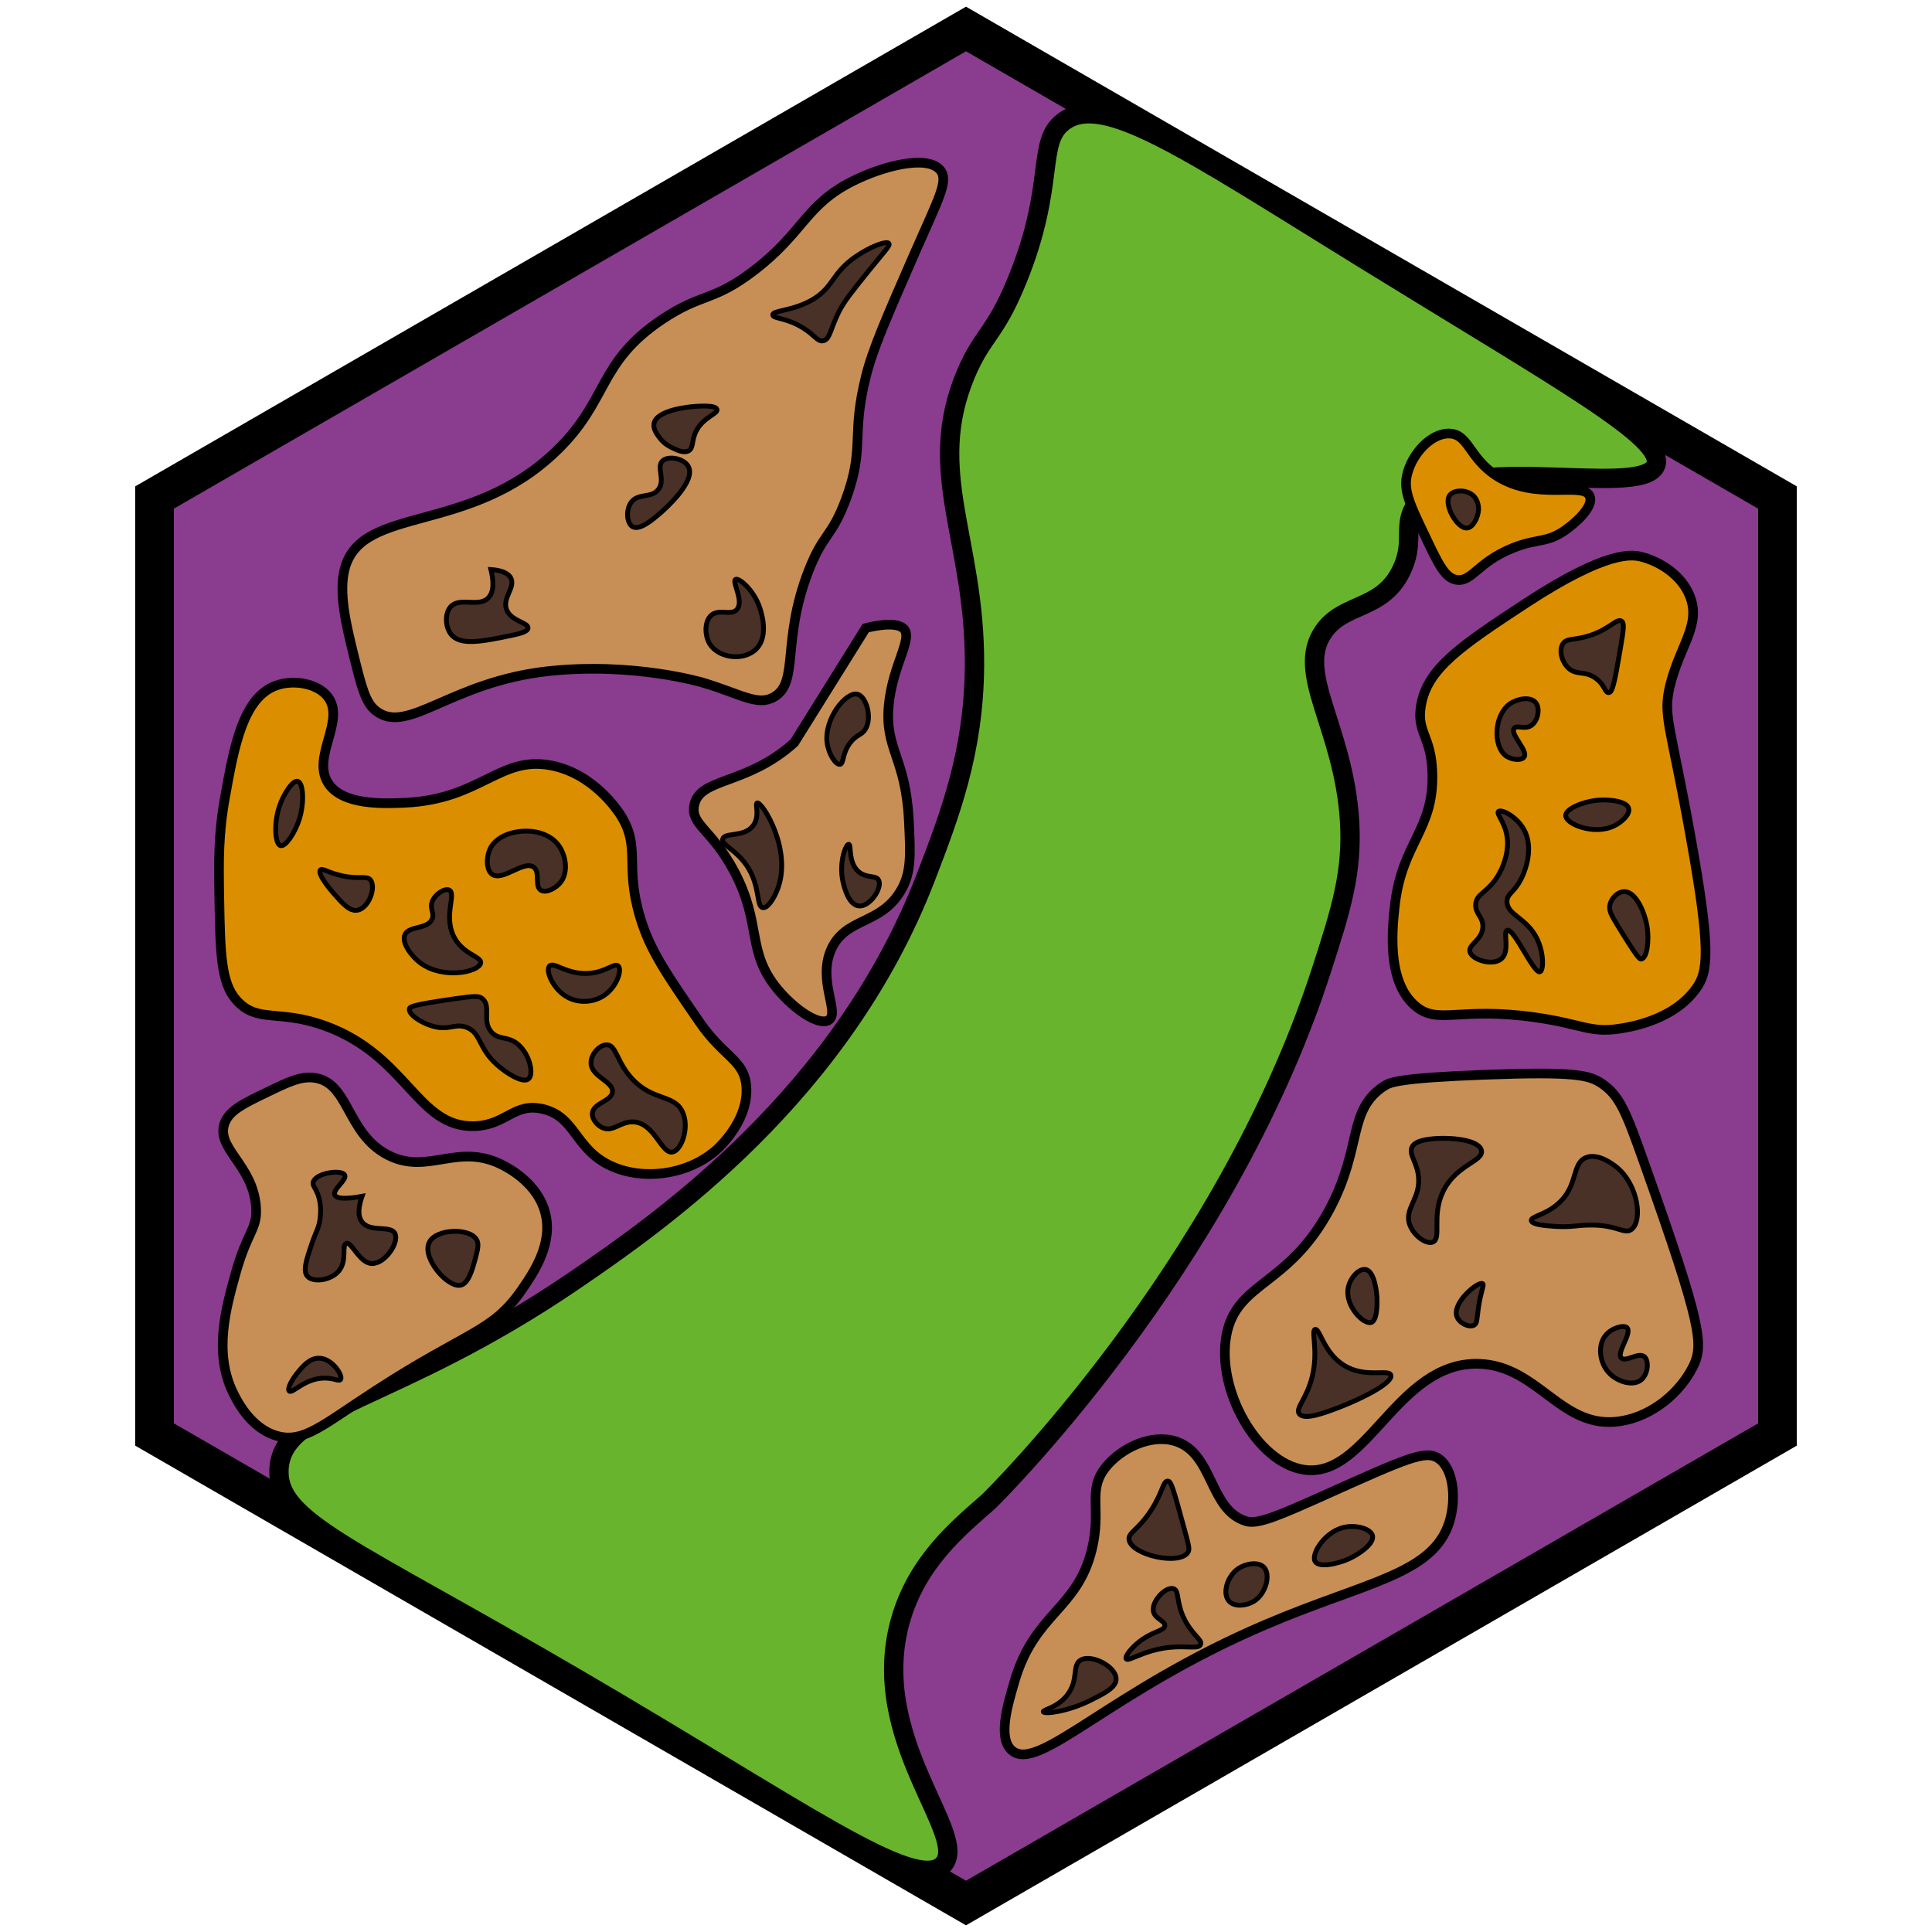 <?xml version="1.0" encoding="utf-8"?><!-- Generator: Adobe Illustrator 26.0.3, SVG Export Plug-In . SVG Version: 6.00 Build 0)  --><svg version="1.1" id="Ebene_2" xmlns="http://www.w3.org/2000/svg" xmlns:xlink="http://www.w3.org/1999/xlink" x="0px" y="0px"	 viewBox="0 0 100 100" style="enable-background:new 0 0 100 100;" xml:space="preserve"><style type="text/css">	.st0{fill:#8A3C8F;stroke:#000000;stroke-width:2;stroke-miterlimit:10;}	.st1{fill:#69B42D;stroke:#000000;stroke-miterlimit:10;}	.st2{fill:#C78F55;stroke:#000000;stroke-width:0.5;stroke-miterlimit:10;}	.st3{fill:#DB8F00;stroke:#000000;stroke-width:0.5;stroke-miterlimit:10;}	.st4{fill:none;stroke:#000000;stroke-miterlimit:10;}	.st5{fill:#C78F55;stroke:#000000;stroke-width:0.5;stroke-miterlimit:10;}	.st6{fill:#493127;stroke:#000000;stroke-width:0.25;stroke-miterlimit:10;}	.st7{fill:#493127;stroke:#000000;stroke-width:0.25;stroke-miterlimit:10;}</style><polygon class="st0" points="92,25.75 50,1.5 8,25.75 8,74.25 50,98.5 92,74.25 "/><path class="st1" d="M55.04,6.3c-1.42,1.07-0.37,3.21-2.37,8.15c-1.15,2.85-1.81,2.86-2.67,4.89c-2.15,5.1,0.48,8.54,0.44,15.11	c-0.03,4.49-1.29,7.76-2.52,10.96C43.59,56.66,34.26,63.19,29.7,66.3c-9.32,6.35-15.14,6.49-15.26,9.78	c-0.1,2.68,3.72,3.97,15.38,10.78c11.54,6.73,17.54,11.15,18.99,9.66c1.44-1.48-3.91-6.47-2.22-12.59c0.86-3.11,3.06-4.87,4.59-6.22	c0,0,12.15-11.88,17.19-27.41c1.06-3.26,1.65-5.17,1.48-7.85c-0.31-4.85-2.85-7.63-1.33-9.78c1.05-1.49,2.99-1.07,4-3.11	c0.69-1.41,0.16-2.17,0.59-3.11c1.56-3.42,11.87-0.52,12.59-2.37c0.54-1.39-4.79-4.31-15.28-10.78C61.26,7.64,57.07,4.76,55.04,6.3z	"/><path class="st2" d="M17.85,29.41c-0.34,1.25,0.07,2.92,0.44,4.44c0.42,1.69,0.62,2.54,1.19,2.96c1.63,1.24,3.84-1.52,8.89-2.07	c4.42-0.48,8,0.59,8,0.59c1.98,0.59,2.85,1.24,3.7,0.74c1.3-0.76,0.37-2.89,1.78-6.52c0.77-1.98,1.19-1.72,1.93-3.7	c1-2.7,0.26-3.27,1.04-6.37c0.35-1.42,1.08-3.07,2.52-6.37c1.25-2.85,1.77-3.75,1.33-4.3C48,7.98,45.63,8.61,44.07,9.41	c-2.39,1.22-2.49,2.64-5.04,4.59c-2.11,1.62-2.7,1.16-4.74,2.52c-3.37,2.25-2.76,4.18-5.48,6.81C24.3,27.7,18.75,26.12,17.85,29.41z	"/><path class="st3" d="M14.3,35.48c0.87-0.31,2.12-0.13,2.67,0.59c0.93,1.22-0.84,3.09,0,4.44c0.73,1.19,2.92,1.09,4,1.04	c3.92-0.18,4.9-2.45,7.56-1.93c2.17,0.42,3.41,2.3,3.56,2.52c1.11,1.72,0.22,2.59,1.04,5.33c0.51,1.72,1.38,2.97,3.11,5.48	c1.18,1.7,2.2,1.91,2.37,3.11c0.25,1.79-1.32,3.26-1.48,3.41c-1.47,1.34-3.8,1.65-5.48,0.89c-1.91-0.86-1.83-2.56-3.56-2.96	c-1.49-0.35-1.89,0.85-3.56,0.89c-2.95,0.06-3.45-3.65-7.7-5.19c-2.43-0.88-3.51-0.12-4.59-1.33c-0.8-0.9-0.84-2.39-0.89-5.33	c-0.03-1.88-0.05-3.28,0.3-5.19C12.11,38.66,12.58,36.09,14.3,35.48z"/><path class="st4" d="M38.59,56.07"/><path class="st2" d="M13.85,56.52c1.07-0.52,1.69-0.81,2.37-0.74c1.86,0.2,1.68,2.87,3.85,4c2.12,1.1,3.65-0.74,6.07,0.59	c0.29,0.16,1.68,0.92,2.07,2.37c0.44,1.59-0.56,3.09-1.19,4c-1.54,2.24-2.78,2.12-7.61,5.26c-2.71,1.76-3.69,2.69-5.04,2.33	c-1.39-0.37-2.11-1.84-2.31-2.25c-1.01-2.07-0.37-4.37,0.15-6.22c0.61-2.17,1.13-2.24,1.04-3.41c-0.17-2.17-2.08-3.01-1.63-4.3	C11.86,57.48,12.58,57.13,13.85,56.52z"/><path class="st5" d="M60.81,74.59c-1.28-0.38-2.79,0.39-3.56,1.33c-1,1.23-0.21,2.16-0.74,4.3c-0.77,3.11-2.96,3.26-4,6.81	c-0.37,1.27-0.86,2.92-0.15,3.56c1.36,1.23,5.05-3.06,13.19-6.52c5.18-2.21,8.65-2.58,9.48-5.33c0.35-1.18,0.21-2.74-0.59-3.26	c-0.67-0.43-1.59-0.02-5.93,1.93c-2.26,1.01-3.4,1.51-4,1.33C62.56,78.16,62.83,75.19,60.81,74.59z"/><path class="st2" d="M63.48,69.11c-0.53,2.83,1.59,6.59,4,6.96c3.27,0.51,4.81-5.58,9.04-5.48c3.15,0.08,4.29,3.49,7.41,2.96	c1.61-0.27,3.03-1.47,3.7-2.81c0.56-1.13,0.47-2.11-2.52-10.52c-0.96-2.71-1.28-3.52-2.22-4.15c-0.64-0.42-1.35-0.62-6.07-0.44	c-4.45,0.17-4.88,0.39-5.19,0.59c-1.9,1.26-1.1,3.15-2.81,6.37C66.67,66.6,64,66.33,63.48,69.11z"/><path class="st3" d="M73.26,52.07c1.18,1,2.22,0.02,6.22,0.59c2.39,0.34,2.8,0.81,4.3,0.59c0.47-0.07,2.8-0.4,4-2.07	c0.63-0.87,0.8-1.92-0.3-8c-1.03-5.74-1.42-6.12-1.04-7.7c0.51-2.07,1.6-3.12,1.04-4.59c-0.42-1.11-1.55-1.82-2.52-2.07	c-0.48-0.12-1.77-0.35-5.93,2.37c-3.44,2.25-5.16,3.42-5.48,5.33c-0.24,1.43,0.55,1.54,0.59,3.56c0.06,2.88-1.53,3.51-1.93,6.67	C72.08,47.91,71.72,50.77,73.26,52.07z"/><path class="st3" d="M75.33,30c0.84,0.19,1.1-0.88,2.96-1.63c1.26-0.51,1.72-0.25,2.67-0.89c0.53-0.36,1.53-1.22,1.33-1.78	c-0.29-0.82-2.77,0.29-4.87-1.1c-1.38-0.91-1.41-2.12-2.39-2.16c-0.97-0.04-2,1.1-2.22,2.22c-0.15,0.76,0.19,1.5,0.89,2.96	C74.41,29.12,74.76,29.87,75.33,30z"/><path class="st2" d="M41.11,38.44l3.7-5.93l0,0c0,0,1.44-0.4,1.93,0c0.58,0.48-0.54,1.86-0.74,4c-0.21,2.28,0.87,2.67,1.04,5.93	c0.09,1.82,0.14,2.75-0.44,3.7c-1.05,1.73-2.81,1.35-3.56,2.96c-0.76,1.64,0.46,3.32-0.15,3.7c-0.51,0.32-1.81-0.58-2.67-1.63	c-1.6-1.96-0.77-3.33-2.22-6.07c-1.15-2.17-2.26-2.41-2.07-3.41C36.2,40.23,38.63,40.67,41.11,38.44z"/><path class="st6" d="M25.41,29.48c0.13,0.54,0.19,1.15-0.15,1.48c-0.5,0.49-1.46-0.07-1.93,0.44c-0.31,0.34-0.29,1.02,0,1.41	c0.47,0.63,1.6,0.4,3.19,0.07c0.42-0.09,0.8-0.19,0.81-0.37c0.03-0.29-0.89-0.36-1.11-0.96c-0.23-0.61,0.47-1.14,0.22-1.63	C26.29,29.63,25.87,29.51,25.41,29.48z"/><path class="st6" d="M34.22,26.52c-0.38,0.33-1.1,0.96-1.48,0.74c-0.3-0.18-0.36-0.86-0.07-1.26c0.37-0.5,1.05-0.19,1.41-0.67	c0.38-0.5-0.13-1.17,0.22-1.48c0.31-0.28,1.11-0.12,1.33,0.3C36.04,24.91,34.41,26.35,34.22,26.52z"/><path class="st6" d="M33.85,21.93c-0.05,0.28,0.16,0.56,0.3,0.74c0.23,0.31,0.52,0.45,0.67,0.52c0.27,0.13,0.58,0.27,0.81,0.15	c0.27-0.14,0.16-0.49,0.37-0.96c0.36-0.79,1.18-0.95,1.11-1.19c-0.07-0.25-1.04-0.16-1.19-0.15C35.69,21.06,33.97,21.21,33.85,21.93	z"/><path class="st6" d="M40,16.3c0.01,0.2,0.69,0.13,1.56,0.67c0.63,0.39,0.75,0.72,1.04,0.67c0.36-0.06,0.37-0.6,0.81-1.48	c0.27-0.55,0.7-1.08,1.56-2.15c0.78-0.97,1.12-1.29,1.04-1.41c-0.12-0.16-0.99,0.18-1.7,0.67c-1.26,0.86-1.13,1.55-2.22,2.22	C41.03,16.12,39.99,16.05,40,16.3z"/><path class="st6" d="M36.81,31.85c0.41-0.36,1.03,0.04,1.33-0.3c0.39-0.43-0.27-1.44-0.07-1.56c0.17-0.1,0.95,0.54,1.26,1.48	c0.08,0.25,0.52,1.58-0.3,2.22c-0.66,0.52-1.86,0.35-2.3-0.37C36.47,32.88,36.46,32.17,36.81,31.85z"/><path class="st6" d="M44.37,35.93c-0.59-0.13-1.72,1.28-1.56,2.52c0.08,0.59,0.45,1.15,0.67,1.11c0.2-0.03,0.1-0.55,0.52-1.11	c0.34-0.45,0.62-0.39,0.81-0.74C45.15,37.11,44.83,36.03,44.37,35.93z"/><path class="st6" d="M39.19,41.56c-0.13,0.04,0.17,0.69-0.22,1.19c-0.47,0.6-1.45,0.32-1.56,0.67c-0.1,0.31,0.69,0.55,1.26,1.41	c0.69,1.04,0.47,2.09,0.81,2.15c0.26,0.04,0.58-0.49,0.74-0.89C41.06,44.04,39.45,41.48,39.19,41.56z"/><path class="st6" d="M43.93,43.7c-0.15-0.01-0.52,0.94-0.3,1.93c0.05,0.23,0.27,1.19,0.81,1.26c0.58,0.07,1.24-0.93,1.04-1.33	c-0.14-0.28-0.61-0.08-1.04-0.44C43.88,44.63,44.08,43.71,43.93,43.7z"/><path class="st7" d="M15.41,40.44c-0.27-0.07-0.75,0.69-0.96,1.33c-0.28,0.86-0.22,1.92,0.07,2c0.27,0.07,0.75-0.69,0.96-1.33	C15.76,41.59,15.71,40.52,15.41,40.44z"/><path class="st7" d="M17.7,45.33c0.91,0.2,1.28-0.03,1.48,0.22c0.29,0.38-0.08,1.44-0.67,1.56c-0.41,0.08-0.77-0.33-1.26-0.89	c-0.28-0.32-0.82-1.01-0.67-1.19C16.7,44.92,17,45.18,17.7,45.33z"/><path class="st7" d="M22.37,46.67c-0.14,0.38,0.13,0.57,0,0.89c-0.22,0.55-1.19,0.35-1.41,0.81c-0.19,0.41,0.31,1.11,0.81,1.48	c1.17,0.86,3.02,0.46,3.11,0c0.07-0.35-0.95-0.44-1.41-1.41c-0.51-1.08,0.16-2.18-0.22-2.37C23.02,45.96,22.52,46.27,22.37,46.67z"	/><path class="st7" d="M25.41,43.85c-0.26,0.46-0.26,1.18,0.07,1.41c0.54,0.37,1.65-0.76,2.15-0.37c0.35,0.27,0.02,0.98,0.37,1.19	c0.27,0.16,0.78-0.1,1.04-0.44c0.41-0.57,0.23-1.49-0.22-2C27.97,42.68,25.96,42.89,25.41,43.85z"/><path class="st7" d="M28.44,50c-0.22,0.24,0.18,1.22,0.96,1.63c0.61,0.32,1.39,0.25,1.93-0.15C31.93,51.04,32.21,50.2,32,50	c-0.18-0.18-0.58,0.27-1.41,0.37C29.4,50.51,28.67,49.75,28.44,50z"/><path class="st7" d="M21.19,52.22c-0.05,0.29,0.6,0.72,1.19,0.89c0.88,0.26,1.16-0.17,1.78,0.07c0.75,0.3,0.58,1.05,1.56,1.93	c0.5,0.45,1.34,0.97,1.63,0.74c0.29-0.23,0.09-1.24-0.52-1.78c-0.55-0.48-1.02-0.21-1.41-0.67c-0.48-0.57,0.01-1.31-0.44-1.7	c-0.19-0.17-0.42-0.15-1.48,0C21.37,52.01,21.21,52.1,21.19,52.22z"/><path class="st7" d="M30.59,55.04c0.03,0.7,1.17,0.94,1.11,1.48c-0.05,0.49-1,0.56-1.04,1.11c-0.02,0.3,0.24,0.61,0.52,0.74	c0.56,0.25,0.95-0.35,1.63-0.3c1.08,0.08,1.43,1.67,2,1.56c0.46-0.09,0.89-1.26,0.52-2.07c-0.43-0.93-1.52-0.56-2.59-1.7	c-0.82-0.87-0.83-1.77-1.33-1.78C31.02,54.07,30.57,54.58,30.59,55.04z"/><path class="st6" d="M17.33,61.85c0.11,0.24,0.75,0.19,1.41,0.07c-0.15,0.43-0.27,0.98,0,1.33c0.43,0.56,1.47,0.15,1.7,0.59	c0.24,0.46-0.51,1.58-1.19,1.56c-0.66-0.02-1.04-1.15-1.33-1.04c-0.25,0.09,0.06,0.87-0.37,1.41c-0.4,0.5-1.32,0.63-1.63,0.3	c-0.26-0.28-0.06-0.87,0.22-1.7c0.23-0.68,0.4-0.85,0.44-1.41c0.02-0.21,0.04-0.55-0.07-0.96c-0.14-0.5-0.35-0.61-0.3-0.81	c0.13-0.49,1.48-0.67,1.63-0.37C17.98,61.07,17.2,61.56,17.33,61.85z"/><path class="st6" d="M22.22,64.3c0.36-0.71,2.07-0.75,2.44-0.15c0.15,0.24,0.06,0.54-0.07,1.04c-0.14,0.51-0.34,1.24-0.74,1.33	C23.18,66.68,21.81,65.1,22.22,64.3z"/><path class="st6" d="M16.52,70.3c-0.49-0.01-0.84,0.41-1.11,0.74c-0.27,0.32-0.57,0.85-0.44,0.96c0.16,0.16,0.81-0.68,1.85-0.67	c0.48,0,0.74,0.19,0.81,0.07C17.76,71.21,17.22,70.32,16.52,70.3z"/><path class="st7" d="M75.93,27.33c-0.51,0.04-1.24-1.24-0.89-1.7c0.2-0.27,0.82-0.31,1.19,0c0.3,0.26,0.3,0.65,0.3,0.74	C76.51,26.81,76.23,27.31,75.93,27.33z"/><path class="st7" d="M80.89,33.33c-0.21,0.34-0.05,0.94,0.3,1.26c0.42,0.38,0.85,0.11,1.41,0.52c0.47,0.34,0.47,0.76,0.67,0.74	c0.18-0.02,0.28-0.39,0.59-2.22c0.19-1.12,0.22-1.38,0.07-1.48c-0.25-0.16-0.6,0.4-1.63,0.74C81.48,33.16,81.09,33.01,80.89,33.33z"	/><path class="st7" d="M77.93,39.11c0.32,0.24,0.83,0.27,0.96,0.07c0.22-0.32-0.74-1.18-0.52-1.48c0.14-0.19,0.55,0.08,0.89-0.15	c0.34-0.23,0.48-0.88,0.22-1.19c-0.28-0.33-0.96-0.19-1.33,0.07C77.33,37.02,77.27,38.6,77.93,39.11z"/><path class="st7" d="M81.04,42.22c0.02,0.45,1.5,1.03,2.52,0.52c0.37-0.18,0.82-0.58,0.74-0.89c-0.09-0.38-0.97-0.47-1.48-0.44	C82.02,41.45,81.02,41.85,81.04,42.22z"/><path class="st7" d="M77.56,42c0.15-0.13,0.96,0.26,1.33,0.96c0.57,1.06-0.08,2.39-0.15,2.52C78.37,46.22,78,46.24,78,46.67	c0.01,0.7,1.02,0.82,1.56,1.93c0.37,0.77,0.33,1.64,0.15,1.7c-0.33,0.11-1.35-2.28-1.7-2.15c-0.23,0.08,0.17,1.08-0.3,1.48	c-0.45,0.38-1.52,0.06-1.63-0.37c-0.09-0.38,0.62-0.58,0.67-1.26c0.04-0.54-0.4-0.68-0.37-1.19c0.04-0.56,0.59-0.6,1.11-1.41	c0.09-0.14,0.65-1.04,0.52-2.07C77.89,42.53,77.43,42.12,77.56,42z"/><path class="st7" d="M84.07,46.15c-0.33,0-0.66,0.33-0.74,0.67c-0.07,0.31,0.08,0.56,0.37,1.04c1.07,1.75,1.17,1.8,1.26,1.78	c0.3-0.07,0.4-0.96,0.3-1.63C85.14,47.22,84.67,46.14,84.07,46.15z"/><path class="st6" d="M73.11,59.33c-0.23,0.38,0.19,0.74,0.3,1.48c0.17,1.23-0.76,1.72-0.44,2.59c0.21,0.57,0.85,1.02,1.19,0.89	c0.47-0.19-0.07-1.34,0.52-2.59c0.66-1.42,2.12-1.58,2-2.15c-0.12-0.58-1.71-0.71-2.67-0.59C73.35,59.04,73.18,59.22,73.11,59.33z"	/><path class="st6" d="M80.74,62.22c-0.69,0.67-1.52,0.73-1.48,0.96c0.04,0.22,0.81,0.27,1.26,0.3c0.84,0.05,1.12-0.07,1.78-0.07	c1.41-0.02,1.78,0.51,2.15,0.22c0.58-0.45,0.34-2.28-0.74-3.19c-0.11-0.09-0.96-0.8-1.63-0.52C81.36,60.23,81.68,61.31,80.74,62.22z	"/><path class="st6" d="M69.78,66.67c-0.17,0.92,0.79,1.9,1.19,1.78c0.37-0.11,0.3-1.24,0.3-1.33c-0.01-0.12-0.1-1.33-0.59-1.41	C70.32,65.65,69.87,66.16,69.78,66.67z"/><path class="st6" d="M75.41,68.15c0.13,0.35,0.64,0.58,0.89,0.44c0.16-0.09,0.14-0.3,0.22-0.89c0.14-0.94,0.32-1.2,0.22-1.26	C76.51,66.3,75.14,67.44,75.41,68.15z"/><path class="st6" d="M83.11,69.11c-0.45,0.54-0.31,1.49,0.22,2c0.41,0.4,1.2,0.67,1.63,0.3c0.35-0.31,0.4-0.98,0.15-1.19	c-0.31-0.25-0.96,0.3-1.19,0.07c-0.27-0.27,0.56-1.27,0.3-1.56C84.05,68.55,83.43,68.73,83.11,69.11z"/><path class="st6" d="M68.07,68.81c-0.22,0.07,0.18,1.1-0.15,2.44c-0.28,1.16-0.89,1.64-0.67,1.93c0.27,0.36,1.4-0.08,2.15-0.37	c1.08-0.42,2.71-1.23,2.59-1.63c-0.1-0.34-1.33,0.18-2.44-0.52C68.51,70.01,68.31,68.74,68.07,68.81z"/><path class="st7" d="M58.44,79.7c-0.06-0.37,0.45-0.49,1.11-1.48c0.63-0.95,0.64-1.56,0.89-1.56c0.18,0,0.27,0.32,0.89,2.59	c0.21,0.78,0.26,0.95,0.15,1.11C61.02,81.04,58.57,80.48,58.44,79.7z"/><path class="st7" d="M64,81.26c-0.5,0.41-0.74,1.25-0.37,1.63c0.29,0.3,0.89,0.22,1.26,0c0.64-0.39,0.9-1.4,0.52-1.78	C65.1,80.81,64.41,80.93,64,81.26z"/><path class="st7" d="M69.63,79.04c-1.03,0.19-1.79,1.39-1.56,1.78c0.2,0.34,1.18,0.13,1.78-0.15c0.49-0.23,1.29-0.76,1.19-1.19	C70.94,79.12,70.2,78.93,69.63,79.04z"/><path class="st7" d="M59.7,83.41c0.09,0.4,0.62,0.48,0.59,0.74c-0.03,0.25-0.51,0.27-1.11,0.67c-0.53,0.35-0.98,0.9-0.89,1.04	c0.11,0.17,0.88-0.44,2.22-0.59c0.95-0.1,1.52,0.1,1.63-0.15c0.11-0.24-0.4-0.47-0.81-1.26c-0.48-0.92-0.27-1.53-0.59-1.63	C60.35,82.1,59.59,82.88,59.7,83.41z"/><path class="st7" d="M55.93,85.93c-0.45,0.27-0.09,1-0.67,1.78c-0.52,0.69-1.29,0.78-1.26,0.89c0.04,0.14,1.26,0,2.44-0.59	c0.68-0.34,1.34-0.66,1.33-1.11C57.77,86.26,56.48,85.59,55.93,85.93z"/></svg>